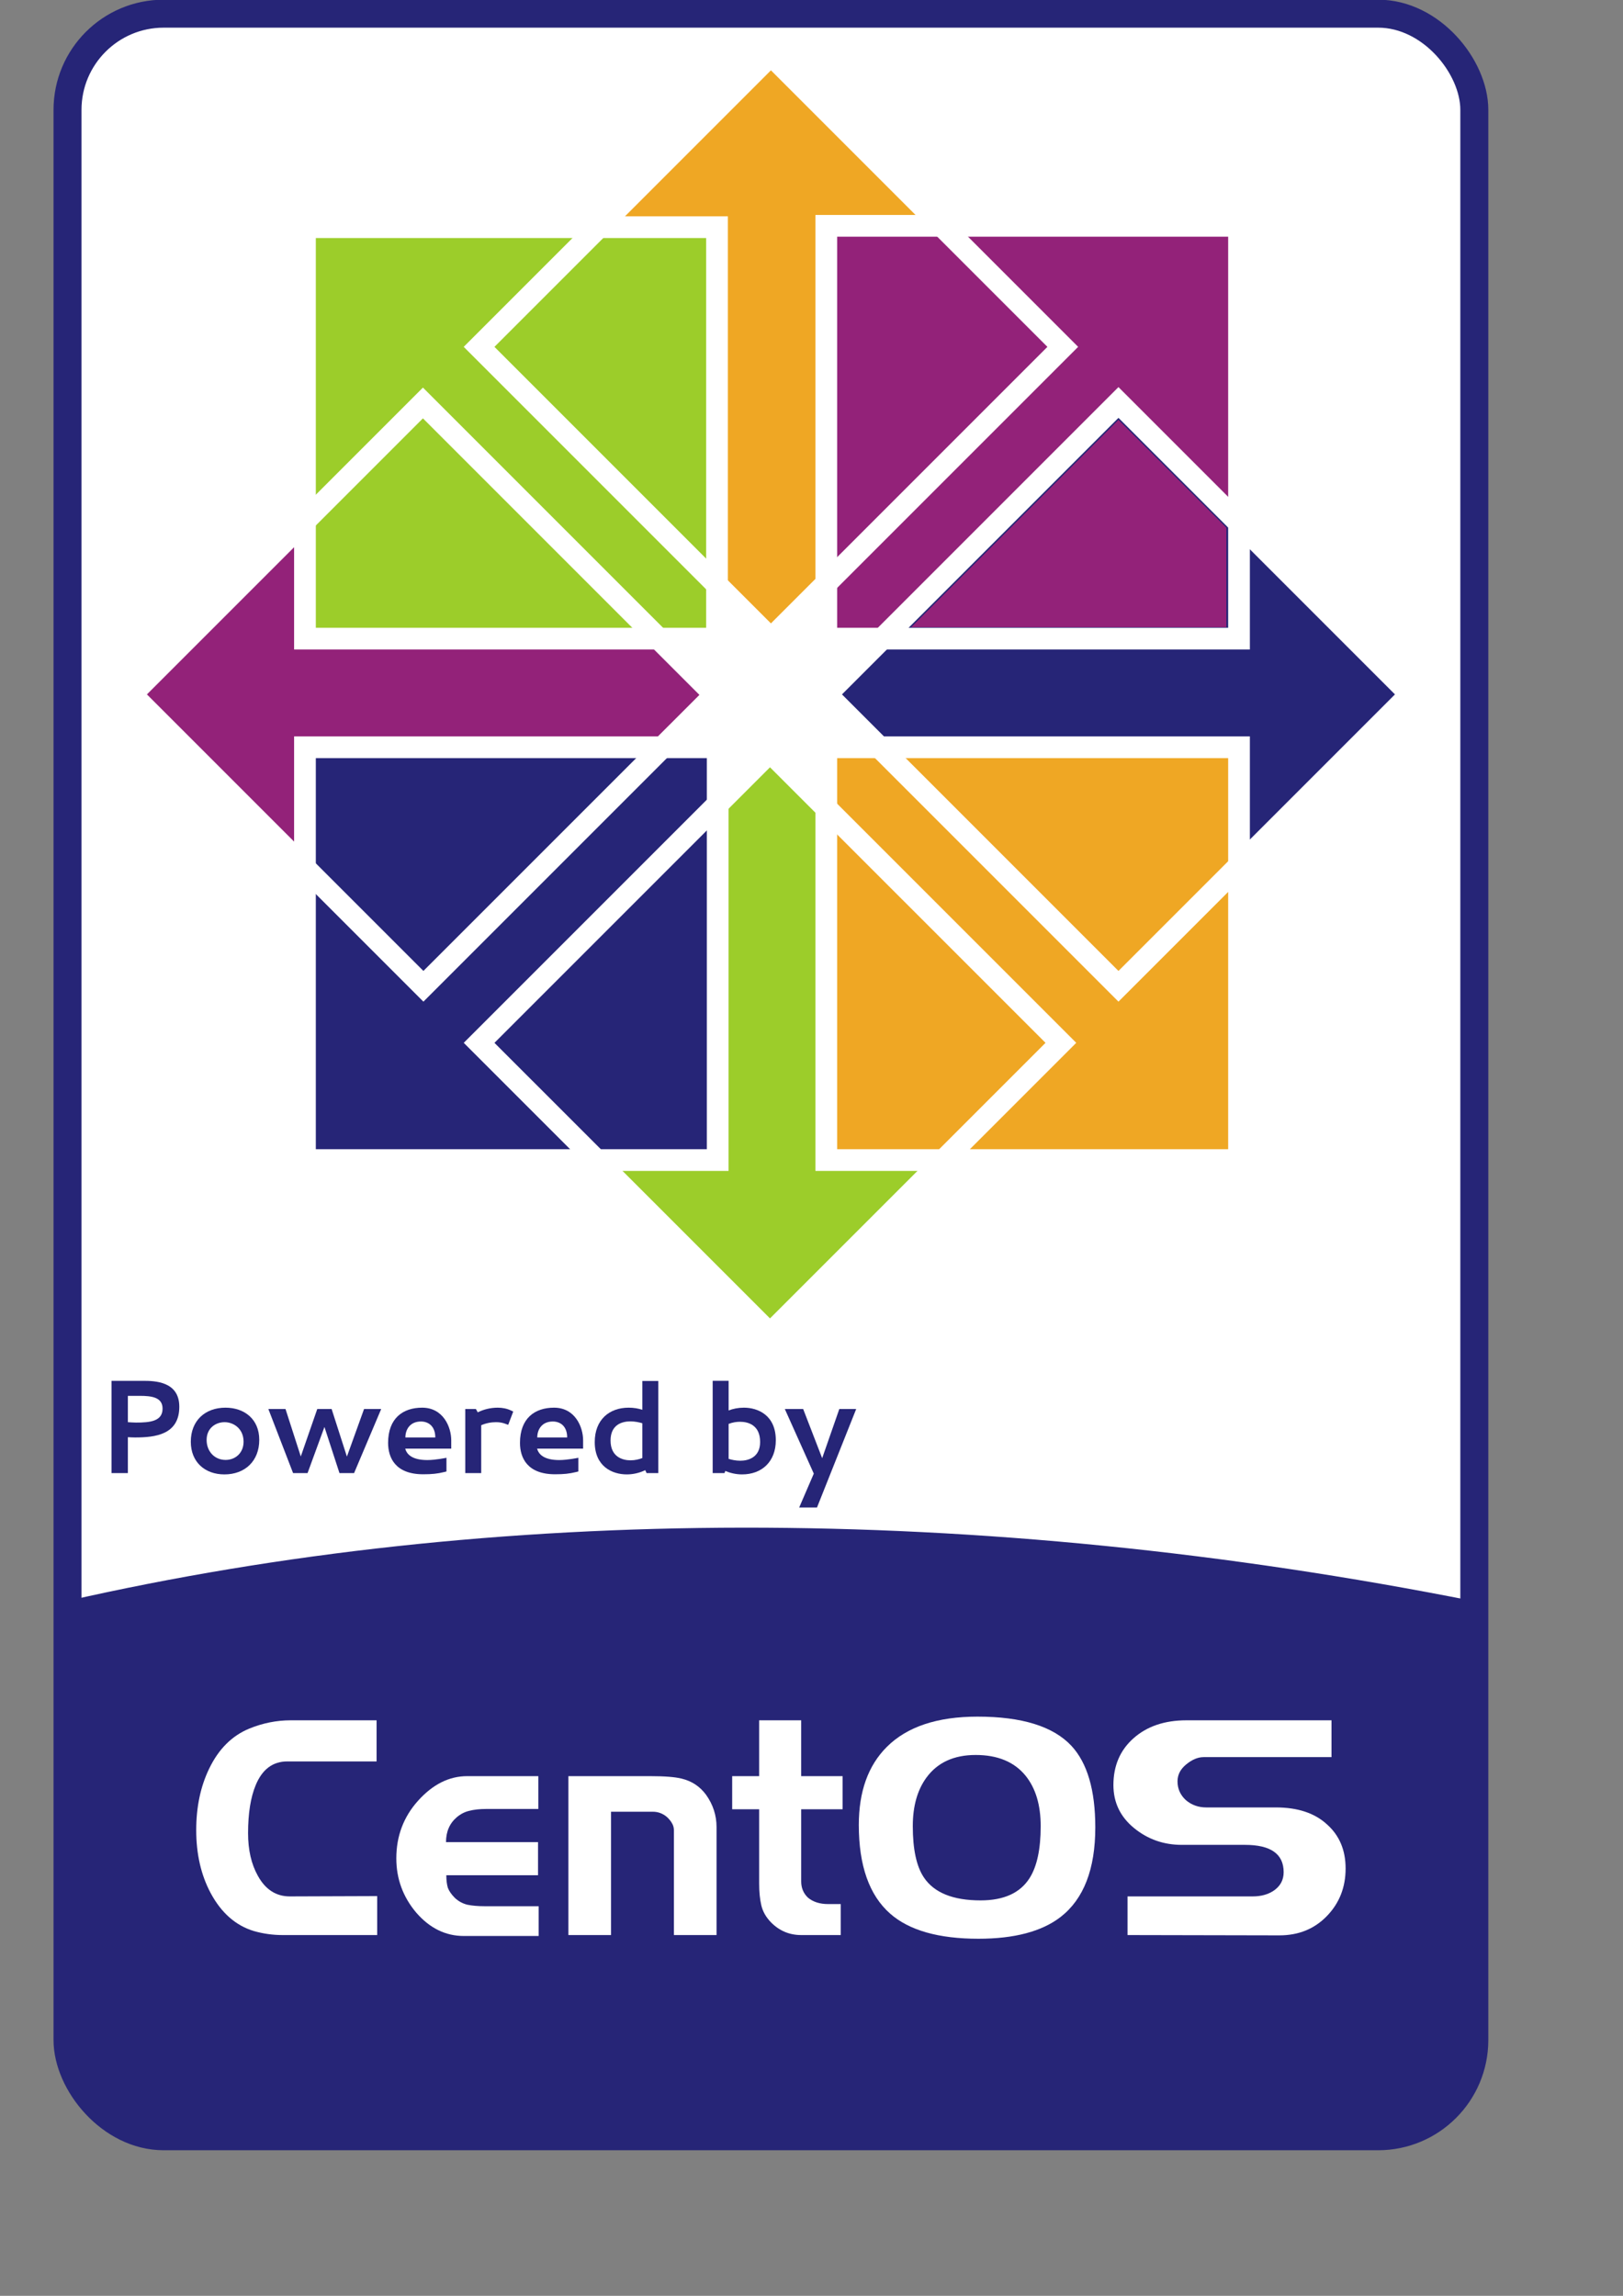 <?xml version="1.0" encoding="UTF-8" standalone="no"?>
<!-- Created with Inkscape (http://www.inkscape.org/) -->

<svg
   xmlns:dc="http://purl.org/dc/elements/1.1/"
   xmlns:cc="http://creativecommons.org/ns#"
   xmlns:rdf="http://www.w3.org/1999/02/22-rdf-syntax-ns#"
   xmlns:svg="http://www.w3.org/2000/svg"
   xmlns="http://www.w3.org/2000/svg"
   xmlns:sodipodi="http://sodipodi.sourceforge.net/DTD/sodipodi-0.dtd"
   xmlns:inkscape="http://www.inkscape.org/namespaces/inkscape"
   width="210mm"
   height="297mm"
   id="svg3506"
   version="1.1"
   inkscape:version="0.47 r22583"
   sodipodi:docname="Powered-by-CentOS.svg"
   inkscape:export-filename="/home/william/Documentos/artes graficas/fedora/funcionaconfedora.png"
   inkscape:export-xdpi="57.049999"
   inkscape:export-ydpi="57.049999">
  <rect width="100%" height="100%" fill="#808080" stroke="none"/>
  <defs
     id="defs3508">
    <inkscape:perspective
       sodipodi:type="inkscape:persp3d"
       inkscape:vp_x="0 : 526.18109 : 1"
       inkscape:vp_y="0 : 1000 : 0"
       inkscape:vp_z="744.09448 : 526.18109 : 1"
       inkscape:persp3d-origin="372.04724 : 350.78739 : 1"
       id="perspective28" />
    <inkscape:perspective
       id="perspective25"
       inkscape:persp3d-origin="32 : 21.333333 : 1"
       inkscape:vp_z="64 : 32 : 1"
       inkscape:vp_y="0 : 1000 : 0"
       inkscape:vp_x="0 : 32 : 1"
       sodipodi:type="inkscape:persp3d" />
  </defs>
  <sodipodi:namedview
     id="base"
     pagecolor="#ffffff"
     bordercolor="#666666"
     borderopacity="1.0"
     inkscape:pageopacity="0.0"
     inkscape:pageshadow="2"
     inkscape:zoom="0.26"
     inkscape:cx="-11.428571"
     inkscape:cy="467.31383"
     inkscape:document-units="px"
     inkscape:current-layer="layer1"
     showgrid="false"
     inkscape:window-width="1366"
     inkscape:window-height="693"
     inkscape:window-x="0"
     inkscape:window-y="25"
     inkscape:window-maximized="1" />
  <g
     inkscape:label="Capa 1"
     inkscape:groupmode="layer"
     id="layer1">
    <g
       id="g4217">
      <rect
         style="fill:#ffffff;fill-opacity:1;stroke:#262577;stroke-width:13.681;stroke-linecap:round;stroke-linejoin:bevel;stroke-miterlimit:4;stroke-opacity:1;stroke-dasharray:none;stroke-dashoffset:0"
         id="rect3261"
         width="687.973"
         height="1037.823"
         x="33.017"
         y="6.686"
         ry="47.026" />
      <path
         inkscape:connector-curvature="0"
         style="fill:#262577;fill-opacity:1;stroke-width:7;stroke-linecap:round;stroke-linejoin:bevel;stroke-miterlimit:4;stroke-opacity:1;stroke-dashoffset:0"
         d="M 363.384,746.941 C 247.92,747.051 136.832,759.131 33.017,782.732 l 0,214.747 c 0,26.052 20.977,47.029 47.029,47.029 l 593.914,0 c 26.052,0 47.029,-20.977 47.029,-47.029 l 0,-214.564 C 599.413,758.753 479.206,746.831 363.384,746.941 z"
         id="path3275" />
      <g
         id="flowRoot3073"
         style="font-size:40px;font-style:normal;font-variant:normal;font-weight:normal;font-stretch:normal;line-height:125%;letter-spacing:0px;word-spacing:0px;fill:#262577;fill-opacity:1;stroke:none;font-family:Monospace;-inkscape-font-specification:Monospace"
         transform="translate(-14.286,46.857)">
        <path
           id="path4199"
           style="font-size:65px;font-weight:bold;fill:#262577;font-family:Cantarell;-inkscape-font-specification:Cantarell Bold"
           d="m 68.824,628.286 0,45.11 7.995,0 0,-17.55 c 1.17,0.065 2.275,0.13 3.51,0.13 9.75,0 21.645,-1.3 21.645,-15.015 0,-12.415 -11.96,-12.675 -17.81,-12.675 l -15.34,0 m 7.995,7.345 5.85,0 c 5.85,0 11.115,0.715 11.115,6.24 0,6.24 -6.175,6.825 -13,6.825 -1.365,0 -2.665,-0.13 -3.965,-0.195 l 0,-12.87" />
        <path
           id="path4201"
           style="font-size:65px;font-weight:bold;fill:#262577;font-family:Cantarell;-inkscape-font-specification:Cantarell Bold"
           d="m 124.563,641.416 c -10.075,0 -16.965,6.435 -16.965,16.64 0,10.01 6.955,15.99 16.445,15.99 9.945,0 17.03,-6.435 17.03,-16.9 0,-10.14 -7.28,-15.73 -16.51,-15.73 m -0.455,7.085 c 4.355,0 9.295,3.12 9.295,9.555 0,5.46 -3.965,8.905 -8.775,8.905 -5.59,0 -9.295,-4.355 -9.295,-9.75 0,-5.915 4.55,-8.71 8.775,-8.71" />
        <path
           id="path4203"
           style="font-size:65px;font-weight:bold;fill:#262577;font-family:Cantarell;-inkscape-font-specification:Cantarell Bold"
           d="m 145.521,642.066 12.09,31.33 7.085,0 8.255,-22.555 7.345,22.555 7.15,0 13.26,-31.33 -8.385,0 -8.385,23.27 -7.475,-23.27 -7.02,0 -8.06,23.205 -7.475,-23.205 -8.385,0" />
        <path
           id="path4205"
           style="font-size:65px;font-weight:bold;fill:#262577;font-family:Cantarell;-inkscape-font-specification:Cantarell Bold"
           d="m 232.618,665.921 c 0,0 -5.265,1.105 -9.36,1.105 -7.41,0 -10.075,-2.795 -10.79,-5.59 l 22.49,0 0,-4.03 c 0,-6.63 -3.965,-15.99 -14.235,-15.99 -9.425,0 -16.64,5.2 -16.64,17.225 0,7.28 3.575,15.34 17.16,15.34 4.16,0 6.955,-0.26 10.335,-1.105 l 1.04,-0.26 0,-6.695 m -12.48,-17.745 c 3.77,0 7.02,2.405 7.02,7.8 l -14.625,0 c 0,-3.9 2.275,-7.8 7.605,-7.8" />
        <path
           id="path4207"
           style="font-size:65px;font-weight:bold;fill:#262577;font-family:Cantarell;-inkscape-font-specification:Cantarell Bold"
           d="m 247.925,643.691 -0.91,-1.625 -5.2,0 0,31.33 7.8,0 0,-23.4 c 2.21,-0.975 4.745,-1.495 7.215,-1.495 1.755,0 3.25,0.26 4.745,0.845 l 1.235,0.455 2.47,-6.5 -1.105,-0.52 c -2.08,-0.975 -4.29,-1.365 -6.5,-1.365 -3.64,0 -7.02,0.91 -9.75,2.275" />
        <path
           id="path4209"
           style="font-size:65px;font-weight:bold;fill:#262577;font-family:Cantarell;-inkscape-font-specification:Cantarell Bold"
           d="m 297.11,665.921 c 0,0 -5.265,1.105 -9.36,1.105 -7.41,0 -10.075,-2.795 -10.79,-5.59 l 22.49,0 0,-4.03 c 0,-6.63 -3.965,-15.99 -14.235,-15.99 -9.425,0 -16.64,5.2 -16.64,17.225 0,7.28 3.575,15.34 17.16,15.34 4.16,0 6.955,-0.26 10.335,-1.105 l 1.04,-0.26 0,-6.695 m -12.48,-17.745 c 3.77,0 7.02,2.405 7.02,7.8 l -14.625,0 c 0,-3.9 2.275,-7.8 7.605,-7.8" />
        <path
           id="path4211"
           style="font-size:65px;font-weight:bold;fill:#262577;font-family:Cantarell;-inkscape-font-specification:Cantarell Bold"
           d="m 305.137,658.251 c 0,11.895 8.515,15.795 15.665,15.795 2.73,0 5.98,-0.585 9.035,-2.08 l 0.65,1.43 5.72,0 0,-45.045 -7.8,0 0,14.105 c -1.95,-0.65 -4.16,-1.04 -6.695,-1.04 -9.425,0 -16.575,5.85 -16.575,16.835 m 17.485,8.905 c -3.9,0 -9.75,-1.69 -9.75,-9.685 0,-7.93 5.85,-9.36 9.685,-9.36 2.21,0 4.355,0.455 5.85,0.91 l 0,17.03 c -1.495,0.585 -3.575,1.105 -5.785,1.105" />
        <path
           id="path4213"
           style="font-size:65px;font-weight:bold;fill:#262577;font-family:Cantarell;-inkscape-font-specification:Cantarell Bold"
           d="m 362.808,628.286 0,45.11 5.785,0 0.39,-1.04 c 2.145,0.91 5.005,1.69 8.19,1.69 9.685,0 16.51,-6.24 16.51,-16.705 0,-12.285 -8.775,-15.925 -15.6,-15.925 -2.795,0 -5.33,0.52 -7.475,1.365 l 0,-14.495 -7.8,0 m 13.39,20.02 c 3.9,0 9.815,1.56 9.815,9.88 0,7.54 -5.785,9.165 -9.685,9.165 -2.21,0 -4.29,-0.455 -5.72,-0.91 l 0,-17.095 c 2.015,-0.78 3.9,-1.04 5.59,-1.04" />
        <path
           id="path4215"
           style="font-size:65px;font-weight:bold;fill:#262577;font-family:Cantarell;-inkscape-font-specification:Cantarell Bold"
           d="m 398.089,642.066 14.17,31.59 -7.15,16.575 8.71,0 19.175,-48.165 -8.255,0 -8.385,24.05 -9.295,-24.05 -8.97,0" />
      </g>
      <g
         transform="matrix(10.623,0,0,10.623,37.072,-0.426)"
         inkscape:label="Layer 1"
         id="layer1-9">
        <g
           id="g2298"
           transform="translate(-165.576,-698.66)">
          <rect
             transform="matrix(-0.707,-0.707,0.707,-0.707,0,0)"
             y="-375.163"
             x="-654.556"
             height="18.998"
             width="19.001"
             id="rect2070"
             style="fill:#efa724;fill-opacity:1;stroke:none"
             inkscape:export-filename="/home/angenenr/Desktop/downloads/path2408.png"
             inkscape:export-xdpi="2522.53"
             inkscape:export-ydpi="2522.53" />
          <rect
             transform="matrix(-0.707,-0.707,0.707,-0.707,0,0)"
             y="-397.792"
             x="-654.558"
             height="18.998"
             width="19.001"
             id="rect2068"
             style="fill:#932279;fill-opacity:1;stroke:none"
             inkscape:export-filename="/home/angenenr/Desktop/downloads/path2408.png"
             inkscape:export-xdpi="2522.53"
             inkscape:export-ydpi="2522.53" />
          <rect
             y="709.156"
             x="176.13"
             height="18.947"
             width="18.95"
             id="rect1274"
             style="fill:#9ccd2a;fill-opacity:1;stroke:none"
             inkscape:export-filename="/home/angenenr/Desktop/downloads/path2408.png"
             inkscape:export-xdpi="2522.53"
             inkscape:export-ydpi="2522.53" />
          <rect
             transform="matrix(-0.707,-0.707,0.707,-0.707,0,0)"
             y="-397.821"
             x="-677.162"
             height="18.948"
             width="18.951"
             id="rect2064"
             style="fill:#9ccd2a;fill-opacity:1;stroke:none"
             inkscape:export-filename="/home/angenenr/Desktop/downloads/path2408.png"
             inkscape:export-xdpi="2522.53"
             inkscape:export-ydpi="2522.53" />
          <rect
             y="733.106"
             x="176.13"
             height="18.997"
             width="19"
             id="rect2039"
             style="fill:#262577;fill-opacity:1;stroke:none"
             inkscape:export-filename="/home/angenenr/Desktop/downloads/path2408.png"
             inkscape:export-xdpi="2522.53"
             inkscape:export-ydpi="2522.53" />
          <rect
             transform="matrix(-0.707,-0.707,0.707,-0.707,0,0)"
             y="-375.165"
             x="-677.184"
             height="18.998"
             width="19.001"
             id="rect2066"
             style="fill:#262577;fill-opacity:1;stroke:none"
             inkscape:export-filename="/home/angenenr/Desktop/downloads/path2408.png"
             inkscape:export-xdpi="2522.53"
             inkscape:export-ydpi="2522.53" />
          <rect
             y="709.106"
             x="200.13"
             height="18.997"
             width="19"
             id="rect2041"
             style="fill:#932279;fill-opacity:1;stroke:none"
             inkscape:export-filename="/home/angenenr/Desktop/downloads/path2408.png"
             inkscape:export-xdpi="2522.53"
             inkscape:export-ydpi="2522.53" />
          <rect
             transform="matrix(-0.707,-0.707,0.707,-0.707,0,0)"
             y="-375.165"
             x="-677.184"
             height="18.998"
             width="19.001"
             id="rect2082"
             style="fill:#262577;fill-opacity:1;stroke:#b091bc;stroke-width:0;stroke-linejoin:miter;stroke-miterlimit:4;stroke-opacity:0;stroke-dasharray:none"
             inkscape:export-filename="/home/angenenr/Desktop/downloads/path2408.png"
             inkscape:export-xdpi="2522.53"
             inkscape:export-ydpi="2522.53" />
          <rect
             y="733.106"
             x="200.13"
             height="18.997"
             width="19"
             id="rect2086"
             style="fill:#efa724;fill-opacity:1;stroke:none"
             inkscape:export-filename="/home/angenenr/Desktop/downloads/path2408.png"
             inkscape:export-xdpi="2522.53"
             inkscape:export-ydpi="2522.53" />
          <path
             id="rect2140"
             d="m 197.576,728.807 0.354,-0.354 13.435,-13.435 0.354,-0.354 -0.354,-0.354 -13.435,-13.435 -0.354,-0.354 -0.354,0.354 -13.435,13.435 -0.354,0.354 0.354,0.354 13.435,13.435 0.354,0.354 z m 0,-1.414 -12.728,-12.728 12.728,-12.728 12.728,12.728 -12.728,12.728 z"
             style="fill:#ffffff;fill-opacity:1;stroke:none"
             inkscape:export-filename="/home/angenenr/Desktop/downloads/path2408.png"
             inkscape:export-xdpi="2522.53"
             inkscape:export-ydpi="2522.53" />
          <path
             id="rect2142"
             d="m 181.578,744.803 0.354,-0.354 13.413,-13.413 0.354,-0.354 -0.354,-0.354 -13.435,-13.435 -0.354,-0.354 -0.354,0.354 -13.413,13.413 -0.354,0.354 0.354,0.354 13.435,13.435 0.354,0.354 z m 0,-1.414 -12.728,-12.728 12.706,-12.705 12.728,12.728 -12.706,12.705 z"
             style="fill:#ffffff;fill-opacity:1;stroke:none" />
          <path
             id="rect2144"
             d="m 175.625,708.656 0,0.5 0,18.938 0,0.5 0.5,0 18.969,0 0.5,0 0,-0.5 0,-18.938 0,-0.5 -0.5,0 -18.969,0 -0.5,0 z m 1,1 17.969,0 0,17.938 -17.969,0 0,-17.938 z"
             style="fill:#ffffff;fill-opacity:1;stroke:none"
             inkscape:export-filename="/home/angenenr/Desktop/downloads/path2408.png"
             inkscape:export-xdpi="2522.53"
             inkscape:export-ydpi="2522.53" />
          <path
             id="rect2146"
             d="m 197.533,760.796 0.354,-0.354 13.391,-13.39 0.354,-0.354 -0.354,-0.354 -13.391,-13.39 -0.354,-0.354 -0.354,0.354 -13.391,13.39 -0.354,0.354 0.354,0.354 13.391,13.39 0.354,0.354 z m 0,-1.414 -12.684,-12.683 12.684,-12.683 12.684,12.683 -12.684,12.683 z"
             style="fill:#ffffff;fill-opacity:1;stroke:none"
             inkscape:export-filename="/home/angenenr/Desktop/downloads/path2408.png"
             inkscape:export-xdpi="2522.53"
             inkscape:export-ydpi="2522.53" />
          <path
             id="rect2148"
             d="m 175.625,732.594 0,0.5 0,19 0,0.5 0.5,0 19,0 0.5,0 0,-0.5 0,-19 0,-0.5 -0.5,0 -19,0 -0.5,0 z m 1,1 18,0 0,18 -18,0 0,-18 z"
             style="fill:#ffffff;fill-opacity:1;stroke:none"
             inkscape:export-filename="/home/angenenr/Desktop/downloads/path2408.png"
             inkscape:export-xdpi="2522.53"
             inkscape:export-ydpi="2522.53" />
          <path
             id="rect2150"
             d="m 213.575,744.803 0.354,-0.354 13.435,-13.435 0.354,-0.354 -0.354,-0.354 -13.435,-13.435 -0.354,-0.354 -0.354,0.354 -13.435,13.435 -0.354,0.354 0.354,0.354 13.435,13.435 0.354,0.354 z m 0,-1.414 -12.728,-12.728 12.728,-12.728 12.728,12.728 -12.728,12.728 z"
             style="fill:#ffffff;fill-opacity:1;stroke:none" />
          <path
             id="rect2152"
             d="m 199.625,708.594 0,0.5 0,19 0,0.5 0.5,0 19,0 0.5,0 0,-0.5 0,-19 0,-0.5 -0.5,0 -19,0 -0.5,0 z m 1,1 18,0 0,18 -18,0 0,-18 z"
             style="fill:#ffffff;fill-opacity:1;stroke:none"
             inkscape:export-filename="/home/angenenr/Desktop/downloads/path2408.png"
             inkscape:export-xdpi="2522.53"
             inkscape:export-ydpi="2522.53" />
          <path
             id="rect2154"
             d="m 199.625,732.594 0,0.5 0,19 0,0.5 0.5,0 19,0 0.5,0 0,-0.5 0,-19 0,-0.5 -0.5,0 -19,0 -0.5,0 z m 1,1 18,0 0,18 -18,0 0,-18 z"
             style="fill:#ffffff;fill-opacity:1;stroke:none"
             inkscape:export-filename="/home/angenenr/Desktop/downloads/path2408.png"
             inkscape:export-xdpi="2522.53"
             inkscape:export-ydpi="2522.53" />
          <path
             style="fill:#262577;fill-opacity:1;stroke:#b091bc;stroke-width:0;stroke-linejoin:miter;stroke-miterlimit:4;stroke-opacity:0;stroke-dasharray:none"
             d="m 43.227,24.138 4.772,-4.772 2.483,2.481 2.483,2.481 0,2.291 0,2.291 -7.255,0 -7.255,0 4.772,-4.772 z"
             id="path2406"
             transform="translate(165.576,698.66)"
             inkscape:export-filename="/home/angenenr/Desktop/downloads/path2408.png"
             inkscape:export-xdpi="2522.53"
             inkscape:export-ydpi="2522.53" />
          <path
             style="fill:#932279;fill-opacity:1;stroke:#b091bc;stroke-width:0;stroke-linejoin:miter;stroke-miterlimit:4;stroke-opacity:0;stroke-dasharray:none"
             d="m 43.227,24.138 4.772,-4.772 2.483,2.481 2.483,2.481 0,2.291 0,2.291 -7.255,0 -7.255,0 4.772,-4.772 z"
             id="path2408"
             transform="translate(165.576,698.66)"
             inkscape:export-xdpi="2522.53"
             inkscape:export-ydpi="2522.53" />
        </g>
      </g>
      <g
         id="flowRoot2950"
         style="font-size:40px;font-style:normal;font-weight:normal;fill:#ffffff;fill-opacity:1;stroke:none;font-family:Bitstream Vera Sans"
         transform="translate(5.391,25.714)">
        <path
           id="path4186"
           style="font-size:150px;text-align:center;text-anchor:middle;font-family:Denmark;-inkscape-font-specification:Denmark;fill:#ffffff"
           d="m 179.07,920.418 -46.35,0 c -4.7,0 -9.35,-0.65 -13.95,-1.95 -8.9,-2.7 -15.95,-8.9 -21.15,-18.6 -4.7,-8.8 -7.05,-19.05 -7.05,-30.75 -4e-6,-11.3 2.1,-21.3 6.3,-30 4.6,-9.6 11.15,-16.15 19.65,-19.65 6.6,-2.7 13.35,-4.05 20.25,-4.05 l 42,0 0,20.1 -43.65,0 c -7.1,8e-5 -12.25,3.85 -15.45,11.55 -2.5,6 -3.75,13.85 -3.75,23.55 -3e-5,8.2 1.6,15.15 4.8,20.85 3.7,6.7 8.9,10.05 15.6,10.05 l 42.75,-0.15 0,19.05" />
        <path
           id="path4188"
           style="font-size:150px;text-align:center;text-anchor:middle;font-family:Denmark;-inkscape-font-specification:Denmark;fill:#ffffff"
           d="m 258.022,920.869 -36.6,0 c -8.9,0 -16.65,-3.8 -23.25,-11.4 -6.5,-7.7 -9.75,-16.55 -9.75,-26.55 0,-10.9 3.55,-20.3 10.65,-28.2 7.2,-8 15.2,-12 24,-12 l 34.8,0 0,16.05 -25.5,0 c -3.2,6e-5 -5.95,0.3 -8.25,0.9 -2.2,0.5 -4.25,1.55 -6.15,3.15 -3.5,3 -5.25,7.05 -5.25,12.15 l 45,0 0,16.2 -44.85,0 c -2e-5,2.4 0.25,4.45 0.75,6.15 0.6,1.6 1.75,3.25 3.45,4.95 1.7,1.6 3.7,2.7 6,3.3 2.4,0.5 5.3,0.75 8.7,0.75 l 26.25,0 0,14.55" />
        <path
           id="path4190"
           style="font-size:150px;text-align:center;text-anchor:middle;font-family:Denmark;-inkscape-font-specification:Denmark;fill:#ffffff"
           d="m 345.024,920.418 -20.85,0 0,-51.15 c -6e-5,-1.3 -0.3,-2.45 -0.9,-3.45 -0.6,-1.1 -1.45,-2.15 -2.55,-3.15 -2,-1.7 -4.3,-2.55 -6.9,-2.55 l -20.4,0 0,60.3 -20.85,0 0,-77.7 39.9,0 c 7.1,7e-5 12.25,0.4 15.45,1.2 5,1.2 9,3.85 12,7.95 3.4,4.8 5.1,10.05 5.1,15.75 l 0,52.8" />
        <path
           id="path4192"
           style="font-size:150px;text-align:center;text-anchor:middle;font-family:Denmark;-inkscape-font-specification:Denmark;fill:#ffffff"
           d="m 406.665,858.918 -20.25,0 0,35.25 c -3e-5,3.2 1.1,5.85 3.3,7.95 2.5,2.1 5.8,3.15 9.9,3.15 l 6.15,0 0,15.15 -19.35,0 c -5.8,0 -10.75,-2.1 -14.85,-6.3 -2.4,-2.5 -3.95,-5.25 -4.65,-8.25 -0.7,-3 -1.05,-6.55 -1.05,-10.65 l 0,-36.3 -13.2,0 0,-16.2 13.2,0 0,-27.3 20.55,0 0,27.3 20.25,0 0,16.2" />
        <path
           id="path4194"
           style="font-size:150px;text-align:center;text-anchor:middle;font-family:Denmark;-inkscape-font-specification:Denmark;fill:#ffffff"
           d="m 530.244,867.769 c -1.2e-4,20.4 -5.65,35 -16.95,43.8 -9.2,7.1 -22.6,10.65 -40.2,10.65 -19.5,-10e-6 -33.9,-4.1 -43.2,-12.3 -10.2,-9 -15.3,-23.45 -15.3,-43.35 0,-16.3 4.55,-29 13.65,-38.1 9.9,-9.9 24.7,-14.85 44.4,-14.85 21.7,10e-5 37,4.75 45.9,14.25 7.8,8.4 11.7,21.7 11.7,39.9 m -26.7,-0.6 c -9e-5,-10.3 -2.45,-18.5 -7.35,-24.6 -5.5,-6.8 -13.65,-10.2 -24.45,-10.2 -10.6,8e-5 -18.6,3.65 -24,10.95 -4.5,6.1 -6.75,14.05 -6.75,23.85 -3e-5,11.3 1.8,19.65 5.4,25.05 5,7.5 14.25,11.25 27.75,11.25 11.4,1e-5 19.4,-3.65 24,-10.95 3.6,-5.7 5.4,-14.15 5.4,-25.35" />
        <path
           id="path4196"
           style="font-size:150px;text-align:center;text-anchor:middle;font-family:Denmark;-inkscape-font-specification:Denmark;fill:#ffffff"
           d="m 652.655,887.869 c -1.2e-4,9.2 -3.05,16.95 -9.15,23.25 -6.1,6.3 -13.85,9.45 -23.25,9.45 l -74.25,-0.15 0,-18.9 61.2,0 c 4.1,2e-5 7.55,-0.95 10.35,-2.85 3.2,-2.2 4.8,-5.2 4.8,-9 -9e-5,-8.9 -6.3,-13.35 -18.9,-13.35 l -30.9,0 c -8.9,4e-5 -16.7,-2.75 -23.4,-8.25 -6.7,-5.5 -10.05,-12.5 -10.05,-21 -10e-6,-9.4 3.25,-17 9.75,-22.8 6.6,-5.9 15.25,-8.85 25.95,-8.85 l 70.95,0 0,18 -62.55,0 c -2.8,8e-5 -5.65,1.2 -8.55,3.6 -2.8,2.3 -4.2,5.05 -4.2,8.25 -4e-5,3.6 1.35,6.65 4.05,9.15 2.8,2.4 6.15,3.6 10.05,3.6 l 34.05,0 c 10.6,6e-5 18.9,2.75 24.9,8.25 6.1,5.4 9.15,12.6 9.15,21.6" />
      </g>
    </g>
  </g>
</svg>
